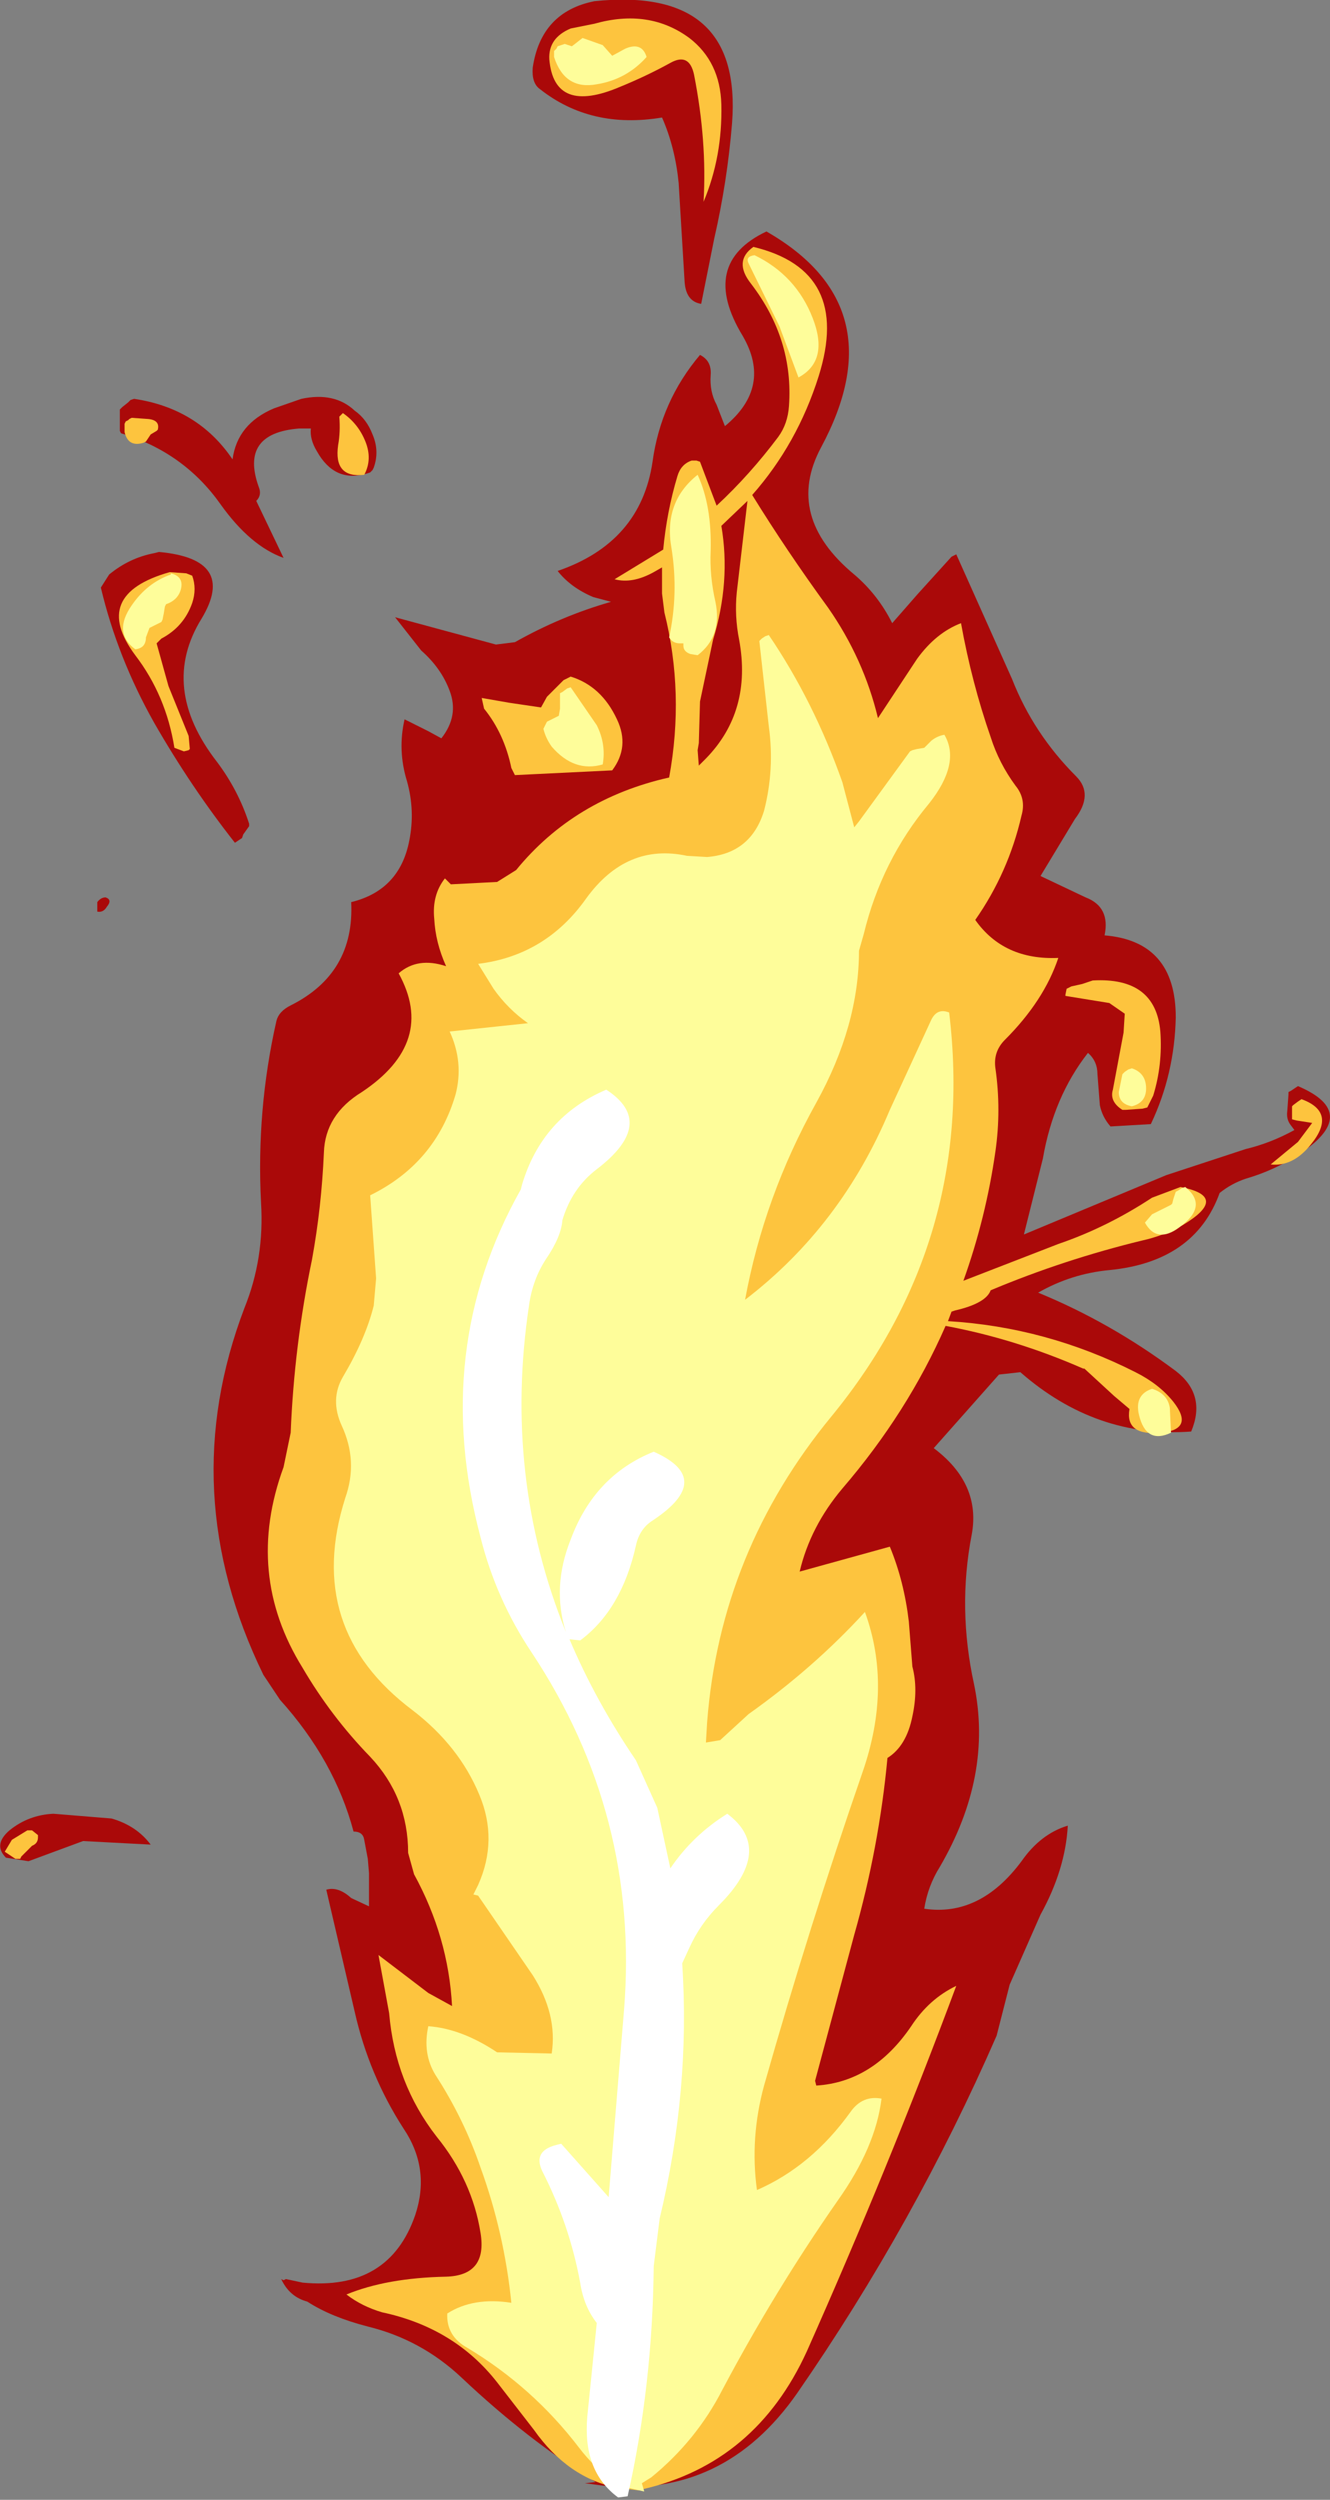 <?xml version="1.0" encoding="UTF-8" standalone="no"?>
<svg xmlns:ffdec="https://www.free-decompiler.com/flash" xmlns:xlink="http://www.w3.org/1999/xlink" ffdec:objectType="shape" height="105.3px" width="56.05px" xmlns="http://www.w3.org/2000/svg">
  <rect width="100%" height="100%" fill="#808080" stroke="none"/>
  <g transform="matrix(1.0, 0.0, 0.0, 1.0, 20.05, 151.15)">
    <path d="M10.8 -145.95 Q10.6 -143.5 10.05 -141.1 L9.5 -138.35 Q8.85 -138.45 8.8 -139.3 L8.55 -143.45 Q8.4 -144.95 7.85 -146.2 4.85 -145.7 2.7 -147.4 2.35 -147.65 2.4 -148.3 2.75 -150.65 5.0 -151.1 11.25 -151.75 10.8 -145.95 M14.55 -132.3 Q13.0 -129.4 15.95 -126.95 16.95 -126.1 17.55 -124.9 L18.6 -126.1 20.05 -127.7 20.25 -127.8 22.6 -122.55 Q23.5 -120.25 25.3 -118.45 26.05 -117.7 25.25 -116.65 L23.8 -114.25 25.7 -113.35 Q26.75 -112.95 26.5 -111.75 29.5 -111.5 29.5 -108.3 29.45 -105.9 28.45 -103.8 L26.75 -103.7 Q26.4 -104.1 26.3 -104.6 L26.2 -105.9 Q26.2 -106.45 25.8 -106.8 24.35 -104.95 23.9 -102.35 L23.1 -99.15 29.1 -101.65 32.45 -102.75 Q33.5 -103.0 34.5 -103.55 L34.35 -103.75 Q34.15 -104.0 34.2 -104.35 L34.25 -105.05 34.25 -105.15 34.35 -105.2 34.65 -105.4 Q37.35 -104.25 34.65 -102.5 33.65 -101.85 32.45 -101.5 31.85 -101.3 31.35 -100.9 30.3 -98.0 26.7 -97.65 25.1 -97.5 23.7 -96.7 26.75 -95.45 29.5 -93.4 30.8 -92.4 30.15 -90.85 26.15 -90.55 22.95 -93.35 L22.05 -93.25 19.3 -90.15 Q21.3 -88.65 20.9 -86.5 20.3 -83.4 21.0 -80.2 21.8 -76.35 19.55 -72.5 19.05 -71.7 18.9 -70.75 21.25 -70.4 23.0 -72.75 23.8 -73.9 24.95 -74.25 24.85 -72.4 23.8 -70.5 L22.5 -67.55 21.95 -65.4 Q18.5 -57.5 13.55 -50.35 10.45 -45.9 5.35 -46.45 L4.6 -46.55 5.05 -46.6 Q2.15 -48.4 -0.6 -51.0 -2.3 -52.6 -4.55 -53.15 -6.1 -53.55 -7.1 -54.2 -7.85 -54.4 -8.2 -55.15 L-8.1 -55.1 -8.0 -55.15 -7.3 -55.0 Q-3.65 -54.65 -2.55 -57.85 -1.9 -59.8 -3.05 -61.5 -4.5 -63.75 -5.1 -66.4 L-6.3 -71.55 Q-5.8 -71.7 -5.25 -71.2 L-4.5 -70.85 -4.5 -72.25 -4.55 -72.85 -4.7 -73.65 Q-4.75 -74.0 -5.15 -74.0 -5.95 -77.0 -8.25 -79.55 L-8.95 -80.6 Q-12.7 -88.3 -9.75 -96.05 -8.9 -98.15 -9.05 -100.5 -9.25 -104.4 -8.4 -108.15 -8.3 -108.55 -7.8 -108.8 -5.1 -110.15 -5.25 -113.15 -3.2 -113.65 -2.8 -115.75 -2.55 -117.0 -2.9 -118.25 -3.3 -119.55 -3.0 -120.85 L-2.0 -120.35 -1.45 -120.05 Q-0.7 -121.0 -1.1 -122.05 -1.45 -123.0 -2.3 -123.75 L-3.4 -125.15 0.85 -124.0 1.65 -124.1 Q3.6 -125.2 5.7 -125.8 L4.95 -126.0 Q4.0 -126.4 3.45 -127.1 6.95 -128.3 7.45 -131.7 7.8 -134.25 9.45 -136.2 9.95 -135.95 9.9 -135.35 9.85 -134.65 10.15 -134.1 L10.5 -133.2 Q12.5 -134.85 11.25 -137.0 9.4 -140.05 12.25 -141.4 17.75 -138.25 14.55 -132.3 M-7.45 -133.1 Q-9.95 -132.9 -9.15 -130.65 -9.0 -130.3 -9.25 -130.05 L-8.1 -127.65 Q-9.5 -128.15 -10.75 -129.9 -12.3 -132.1 -14.95 -132.9 L-15.0 -133.0 -15.0 -133.2 -15.0 -133.5 -15.0 -133.8 -15.0 -133.9 -14.9 -134.0 -14.65 -134.2 -14.55 -134.3 -14.4 -134.35 Q-11.7 -133.95 -10.25 -131.8 -10.05 -133.3 -8.5 -133.95 L-7.35 -134.35 Q-5.95 -134.65 -5.1 -133.85 -4.6 -133.5 -4.35 -132.85 -4.05 -132.15 -4.3 -131.45 L-4.35 -131.35 -4.45 -131.25 -4.6 -131.2 Q-5.95 -130.8 -6.7 -132.15 -7.0 -132.65 -6.95 -133.1 L-7.45 -133.1 M-10.9 -119.05 Q-10.0 -117.85 -9.55 -116.45 L-9.55 -116.35 -9.8 -116.0 -9.85 -115.85 -10.15 -115.65 Q-12.0 -118.0 -13.55 -120.7 -15.1 -123.45 -15.8 -126.4 L-15.45 -126.95 Q-14.6 -127.65 -13.55 -127.85 L-13.35 -127.9 Q-10.05 -127.6 -11.55 -125.1 -13.35 -122.2 -10.9 -119.05 M-15.55 -112.95 Q-15.7 -112.7 -15.95 -112.75 L-15.95 -113.15 Q-15.8 -113.35 -15.6 -113.35 -15.3 -113.25 -15.55 -112.95 M-19.8 -72.9 Q-20.35 -73.45 -19.65 -74.05 -18.85 -74.7 -17.8 -74.75 L-15.35 -74.55 Q-14.3 -74.25 -13.7 -73.45 L-16.55 -73.6 -18.85 -72.75 -19.8 -72.9" fill="#aa0909" fill-rule="evenodd" stroke="none"/>
    <path d="M8.2 -148.5 Q7.2 -147.95 6.1 -147.5 3.3 -146.3 3.1 -148.65 3.05 -149.55 4.0 -149.95 L5.0 -150.15 Q7.3 -150.8 9.0 -149.55 10.3 -148.55 10.35 -146.75 10.4 -144.55 9.6 -142.65 9.75 -145.2 9.2 -148.0 9.0 -148.95 8.2 -148.5 M11.7 -140.75 Q15.85 -139.75 14.45 -135.3 13.55 -132.45 11.65 -130.3 13.1 -127.95 14.85 -125.55 16.35 -123.4 16.95 -120.9 L18.6 -123.4 Q19.4 -124.5 20.45 -124.9 20.9 -122.4 21.7 -120.1 22.05 -119.0 22.75 -118.05 23.2 -117.5 23.0 -116.8 22.45 -114.4 21.05 -112.4 22.25 -110.7 24.55 -110.8 23.95 -109.0 22.3 -107.35 21.8 -106.85 21.9 -106.15 22.15 -104.4 21.9 -102.65 21.5 -99.85 20.55 -97.2 L24.55 -98.75 Q26.6 -99.45 28.5 -100.7 L29.7 -101.15 Q31.8 -100.75 29.8 -99.55 29.0 -99.1 28.1 -98.9 24.8 -98.1 21.7 -96.8 21.5 -96.25 20.2 -95.95 L20.05 -95.9 19.9 -95.5 Q24.05 -95.25 27.8 -93.35 28.8 -92.85 29.4 -92.1 30.3 -90.95 28.9 -90.8 27.35 -90.65 27.55 -91.8 L26.9 -92.35 25.65 -93.5 25.6 -93.5 Q22.75 -94.75 19.8 -95.3 18.2 -91.65 15.45 -88.45 14.1 -86.85 13.65 -84.95 L17.45 -86.0 Q18.05 -84.55 18.25 -82.85 L18.4 -80.95 Q18.65 -80.0 18.4 -78.85 18.15 -77.6 17.35 -77.1 17.0 -73.35 15.95 -69.65 L14.3 -63.5 14.35 -63.3 Q16.75 -63.45 18.35 -65.8 19.1 -66.95 20.25 -67.5 17.4 -59.85 13.95 -52.1 11.8 -47.4 7.05 -46.3 L6.85 -46.25 6.0 -46.35 Q3.9 -46.75 2.45 -48.8 L0.9 -50.8 Q-0.9 -53.1 -3.95 -53.75 -4.8 -54.0 -5.45 -54.5 -3.75 -55.2 -1.25 -55.25 0.5 -55.3 0.2 -57.1 -0.15 -59.3 -1.65 -61.15 -3.4 -63.4 -3.65 -66.35 L-4.1 -68.8 -2.0 -67.2 -1.0 -66.65 Q-1.15 -69.55 -2.6 -72.2 L-2.85 -73.1 Q-2.85 -75.45 -4.45 -77.15 -6.1 -78.85 -7.3 -80.9 -9.75 -84.85 -8.1 -89.35 L-7.8 -90.8 Q-7.65 -94.5 -6.9 -98.1 -6.5 -100.3 -6.4 -102.6 -6.35 -104.2 -4.8 -105.15 -1.65 -107.25 -3.25 -110.15 -2.45 -110.85 -1.25 -110.45 -1.7 -111.45 -1.75 -112.45 -1.85 -113.45 -1.3 -114.15 L-1.05 -113.9 0.9 -114.0 1.7 -114.5 Q4.15 -117.5 8.15 -118.4 8.8 -121.95 7.95 -125.35 L7.85 -126.15 7.85 -127.25 7.5 -127.05 Q6.6 -126.55 5.85 -126.75 L7.9 -128.0 Q8.05 -129.6 8.5 -131.1 8.65 -131.6 9.1 -131.75 L9.3 -131.75 9.45 -131.7 10.15 -129.85 Q11.55 -131.15 12.75 -132.75 13.15 -133.3 13.2 -134.05 13.4 -136.85 11.6 -139.2 10.85 -140.15 11.7 -140.75 M0.35 -121.3 L0.25 -121.75 1.4 -121.55 2.75 -121.35 3.0 -121.8 3.7 -122.5 4.0 -122.65 Q5.3 -122.25 5.95 -120.85 6.5 -119.7 5.75 -118.7 L1.65 -118.5 1.5 -118.8 Q1.2 -120.25 0.35 -121.3 M9.4 -119.85 L9.35 -119.55 9.4 -118.9 9.7 -119.2 Q11.65 -121.2 11.1 -124.2 10.9 -125.2 11.0 -126.2 L11.45 -130.05 10.35 -129.0 Q10.75 -126.65 10.0 -124.2 L9.45 -121.6 9.4 -119.85 M24.9 -109.5 L25.1 -109.6 25.55 -109.7 26.0 -109.85 Q28.65 -110.0 28.85 -107.7 28.95 -106.3 28.55 -105.0 L28.3 -104.5 28.1 -104.45 27.4 -104.4 27.25 -104.4 Q26.7 -104.75 26.85 -105.25 L27.3 -107.65 27.35 -108.45 26.7 -108.9 24.85 -109.2 24.85 -109.25 24.9 -109.5 M34.8 -104.85 Q36.3 -104.3 35.2 -102.95 34.45 -102.0 33.5 -102.1 L34.65 -103.05 35.25 -103.85 34.6 -103.95 34.4 -104.0 34.4 -104.05 34.4 -104.2 34.4 -104.35 34.4 -104.55 34.45 -104.6 34.65 -104.75 34.8 -104.85 M-4.7 -131.15 Q-6.0 -131.0 -5.8 -132.4 -5.7 -132.95 -5.75 -133.6 L-5.6 -133.75 Q-4.95 -133.3 -4.65 -132.55 -4.35 -131.8 -4.7 -131.15 M-13.4 -133.05 L-13.45 -133.0 -13.7 -132.85 -13.9 -132.55 -14.0 -132.5 Q-14.65 -132.3 -14.8 -132.95 L-14.8 -133.3 -14.75 -133.4 -14.65 -133.45 -14.6 -133.5 -14.5 -133.55 -13.8 -133.5 Q-13.3 -133.45 -13.4 -133.05 M-11.95 -125.75 Q-12.3 -124.75 -13.25 -124.25 L-13.45 -124.05 -12.95 -122.25 -12.1 -120.15 -12.05 -119.6 -12.1 -119.55 -12.3 -119.5 -12.7 -119.65 Q-13.05 -121.85 -14.35 -123.55 -16.25 -126.1 -12.9 -127.05 L-12.2 -127.0 -11.95 -126.9 Q-11.75 -126.35 -11.95 -125.75 M-18.45 -73.85 L-18.45 -73.75 Q-18.45 -73.5 -18.7 -73.4 L-19.15 -72.95 -19.2 -72.85 -19.4 -72.85 -19.85 -73.15 -19.55 -73.65 -18.9 -74.05 -18.7 -74.05 -18.45 -73.85" fill="#fdc43e" fill-rule="evenodd" stroke="none"/>
    <path d="M3.45 -149.2 L3.6 -149.25 3.75 -149.3 4.05 -149.2 4.5 -149.55 5.35 -149.25 5.75 -148.8 6.3 -149.1 Q7.0 -149.4 7.2 -148.75 6.35 -147.8 5.1 -147.6 3.75 -147.35 3.3 -148.75 L3.3 -149.0 3.4 -149.1 3.45 -149.2 M11.5 -140.05 Q11.35 -140.35 11.75 -140.4 13.5 -139.55 14.2 -137.75 14.9 -135.95 13.6 -135.25 L12.8 -137.4 11.5 -140.05 M10.1 -125.8 Q10.4 -124.35 9.35 -123.55 L9.05 -123.6 Q8.75 -123.7 8.75 -123.95 L8.75 -124.05 8.6 -124.05 Q8.3 -124.05 8.15 -124.3 8.55 -126.15 8.25 -128.05 7.9 -130.0 9.35 -131.15 9.95 -129.85 9.9 -127.95 9.85 -126.9 10.1 -125.8 M3.85 -122.15 L4.0 -122.2 5.1 -120.6 Q5.5 -119.8 5.35 -118.95 4.15 -118.6 3.2 -119.7 2.95 -120.05 2.85 -120.45 L3.0 -120.75 3.5 -121.0 3.55 -121.3 3.55 -121.75 3.55 -121.95 3.65 -122.0 3.85 -122.15 M11.95 -124.15 L12.05 -124.25 12.2 -124.35 12.35 -124.4 Q14.25 -121.6 15.45 -118.2 L15.95 -116.3 16.15 -116.55 18.3 -119.5 18.4 -119.55 18.6 -119.6 18.9 -119.65 19.2 -119.95 Q19.45 -120.15 19.75 -120.2 20.45 -119.0 19.1 -117.3 17.1 -114.9 16.35 -111.8 L16.15 -111.1 Q16.15 -107.95 14.35 -104.7 12.15 -100.75 11.35 -96.4 15.4 -99.5 17.45 -104.4 L19.2 -108.2 Q19.45 -108.7 19.95 -108.5 21.1 -98.95 15.0 -91.5 10.3 -85.8 9.75 -78.6 L9.7 -77.75 10.3 -77.85 11.5 -78.95 Q14.25 -80.9 16.4 -83.25 17.55 -80.1 16.3 -76.5 14.05 -70.0 12.15 -63.3 11.55 -61.1 11.85 -58.9 14.15 -59.9 15.8 -62.2 16.3 -62.9 17.1 -62.75 16.85 -60.7 15.25 -58.45 12.6 -54.65 10.4 -50.5 9.3 -48.35 7.4 -46.8 L7.0 -46.55 7.1 -46.2 6.45 -46.35 5.55 -46.55 5.75 -46.7 Q5.0 -47.2 4.35 -48.05 2.4 -50.6 -0.35 -52.25 -1.25 -52.75 -1.2 -53.7 -0.1 -54.4 1.5 -54.15 1.2 -57.1 0.2 -59.85 -0.5 -61.9 -1.7 -63.75 -2.25 -64.65 -2.0 -65.8 -0.6 -65.7 0.9 -64.7 L3.2 -64.65 Q3.45 -66.3 2.4 -67.95 L0.1 -71.3 -0.1 -71.35 0.05 -71.65 0.1 -71.75 Q0.95 -73.65 0.15 -75.55 -0.7 -77.6 -2.65 -79.1 -7.25 -82.55 -5.5 -88.05 -4.95 -89.6 -5.65 -91.1 -6.15 -92.2 -5.6 -93.15 -4.65 -94.75 -4.3 -96.15 L-4.2 -97.3 -4.45 -100.8 Q-1.7 -102.15 -0.85 -105.05 -0.5 -106.4 -1.1 -107.7 L2.2 -108.05 Q1.35 -108.65 0.75 -109.5 L0.1 -110.55 Q2.95 -110.9 4.65 -113.3 6.35 -115.65 8.9 -115.1 L9.75 -115.05 Q11.6 -115.2 12.15 -117.0 12.6 -118.75 12.35 -120.55 L11.95 -124.15 M27.1 -105.15 L27.25 -105.9 27.35 -106.0 27.5 -106.1 27.65 -106.15 Q28.25 -105.95 28.25 -105.3 28.25 -104.7 27.65 -104.55 27.1 -104.65 27.1 -105.15 M29.4 -100.65 L29.5 -100.95 29.6 -101.0 29.75 -101.1 29.9 -101.15 Q30.9 -100.35 29.65 -99.45 28.7 -98.75 28.2 -99.65 L28.5 -100.0 29.3 -100.4 29.35 -100.45 29.4 -100.65 M29.3 -90.8 Q28.25 -90.3 27.95 -91.55 27.75 -92.4 28.5 -92.65 29.15 -92.45 29.25 -91.85 L29.3 -90.8 M-13.15 -125.3 L-13.2 -125.05 -13.25 -124.95 -13.75 -124.7 -13.9 -124.3 Q-13.9 -123.85 -14.35 -123.8 -15.3 -124.5 -14.5 -125.65 -13.85 -126.6 -12.85 -126.95 L-12.85 -127.0 Q-12.25 -126.85 -12.45 -126.25 -12.6 -125.85 -13.05 -125.7 L-13.1 -125.6 -13.15 -125.3" fill="#fefd9a" fill-rule="evenodd" stroke="none"/>
    <path d="M5.1 -101.9 Q4.05 -101.1 3.65 -99.75 3.6 -99.05 2.95 -98.1 2.4 -97.25 2.25 -96.2 1.15 -88.95 3.8 -82.4 3.2 -84.3 4.0 -86.3 5.0 -89.0 7.5 -90.0 10.1 -88.85 7.45 -87.1 6.9 -86.75 6.75 -86.05 6.15 -83.35 4.4 -82.05 L3.95 -82.1 Q5.05 -79.5 6.75 -77.0 L7.65 -75.0 8.2 -72.45 Q9.15 -73.85 10.6 -74.75 12.6 -73.25 10.25 -70.9 9.45 -70.1 9.0 -69.1 L8.7 -68.45 Q9.05 -63.1 7.75 -57.7 L7.5 -55.7 Q7.45 -50.65 6.4 -46.0 L6.0 -45.95 Q4.5 -47.05 4.7 -49.35 L5.1 -53.3 Q4.55 -54.0 4.4 -55.0 3.95 -57.45 2.8 -59.7 2.4 -60.55 3.4 -60.8 L3.6 -60.85 5.6 -58.6 6.25 -66.5 Q6.9 -74.7 2.35 -81.55 0.85 -83.8 0.2 -86.4 -1.9 -94.3 1.9 -101.05 L1.95 -101.25 Q2.8 -104.1 5.5 -105.25 7.65 -103.85 5.1 -101.9" fill="#ffffff" fill-rule="evenodd" stroke="none"/>
  </g>
</svg>
